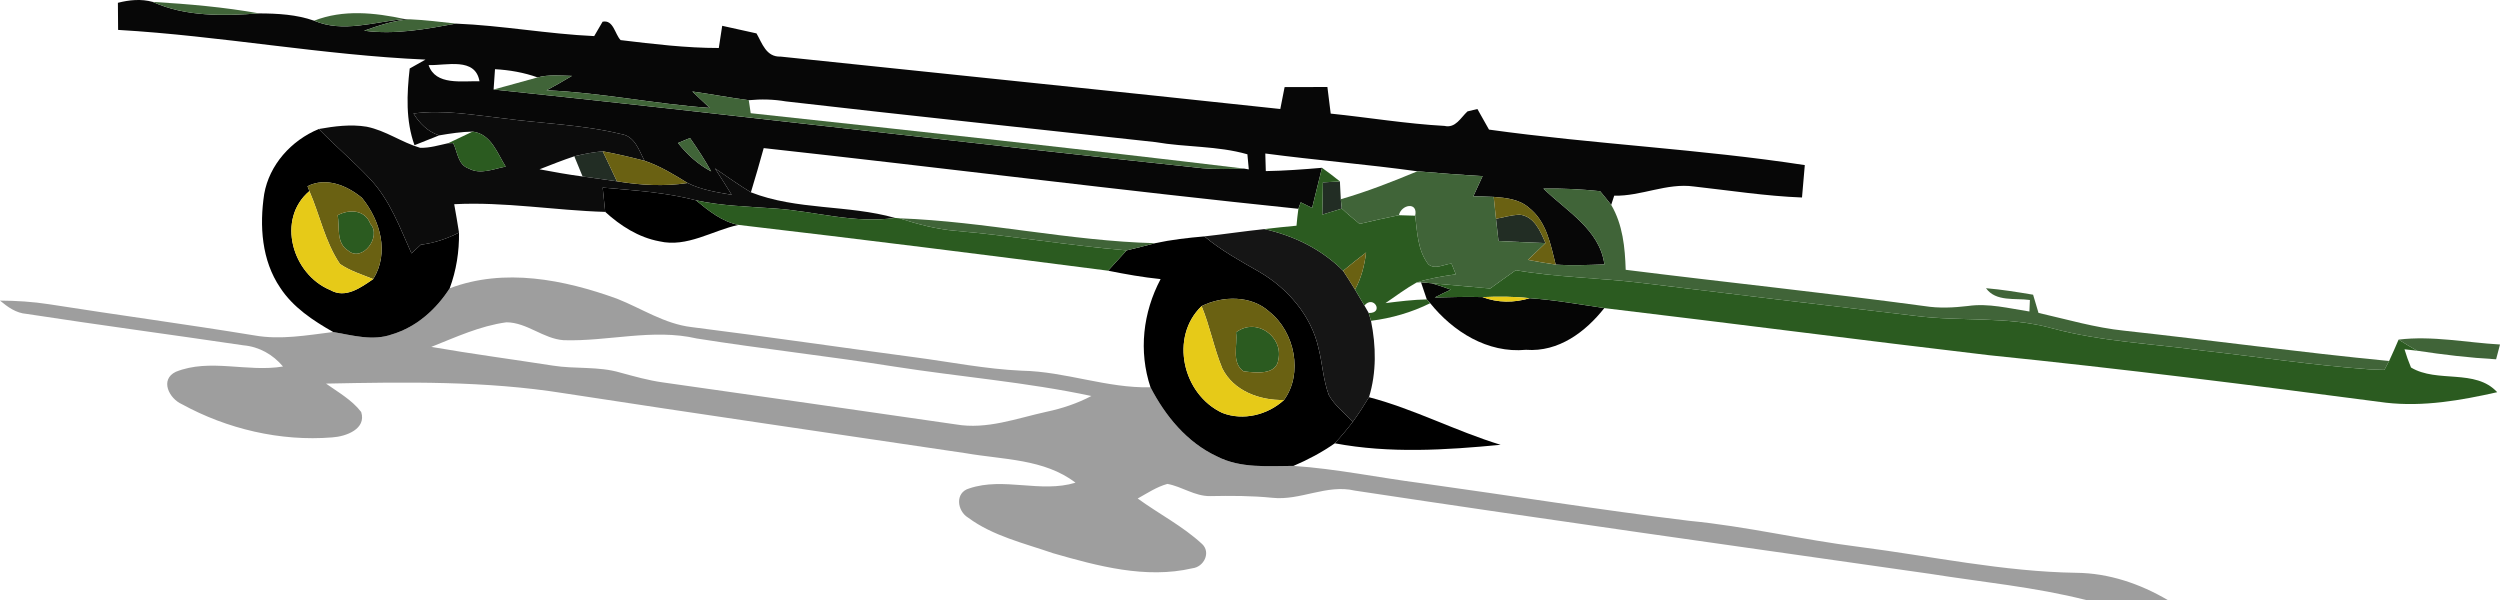 <svg width="25" height="6" viewBox="0 0 25 6" fill="none" xmlns="http://www.w3.org/2000/svg">
<path d="M1.179 0.028C1.293 -0.001 1.411 -0.013 1.527 0.019C1.86 0.169 2.234 0.159 2.593 0.134C2.777 0.135 2.965 0.145 3.141 0.207C3.432 0.331 3.746 0.217 4.045 0.19L4.1 0.193C3.941 0.203 3.79 0.255 3.641 0.307C3.95 0.349 4.257 0.291 4.559 0.236C5.022 0.255 5.48 0.34 5.942 0.361C5.963 0.325 6.005 0.253 6.026 0.217C6.135 0.195 6.148 0.341 6.206 0.401C6.532 0.44 6.859 0.48 7.188 0.48C7.199 0.406 7.211 0.332 7.222 0.258C7.336 0.284 7.451 0.308 7.565 0.334C7.622 0.433 7.661 0.572 7.807 0.566C9.472 0.741 11.139 0.911 12.803 1.09C12.817 1.017 12.832 0.944 12.846 0.871C12.988 0.871 13.131 0.871 13.274 0.87C13.285 0.958 13.296 1.046 13.307 1.136C13.686 1.175 14.063 1.238 14.444 1.259C14.556 1.285 14.607 1.176 14.675 1.114C14.7 1.108 14.749 1.096 14.774 1.09C14.812 1.158 14.851 1.227 14.89 1.296C15.939 1.442 17.001 1.49 18.048 1.651C18.039 1.759 18.03 1.867 18.02 1.975C17.658 1.961 17.3 1.905 16.94 1.865C16.668 1.827 16.413 1.963 16.142 1.957C16.134 1.979 16.12 2.025 16.112 2.049C16.076 2.002 16.038 1.957 16.001 1.912C15.812 1.892 15.623 1.883 15.434 1.886C15.668 2.113 15.997 2.296 16.044 2.644C15.881 2.65 15.719 2.657 15.557 2.646C15.505 2.443 15.466 2.212 15.285 2.074C15.19 1.992 15.059 1.978 14.937 1.969C14.869 1.966 14.801 1.964 14.733 1.963C14.764 1.896 14.795 1.828 14.826 1.761C14.608 1.749 14.391 1.731 14.174 1.713C13.668 1.643 13.159 1.602 12.653 1.535C12.654 1.579 12.657 1.667 12.658 1.711C12.846 1.708 13.033 1.694 13.22 1.678C13.186 1.812 13.154 1.945 13.121 2.079C13.082 2.06 13.044 2.041 13.007 2.023C13.001 2.04 12.99 2.072 12.984 2.088C11.2 1.904 9.42 1.677 7.637 1.481C7.597 1.629 7.553 1.776 7.509 1.923C7.385 1.848 7.268 1.764 7.149 1.683C7.206 1.771 7.262 1.859 7.317 1.948C7.167 1.922 7.013 1.899 6.876 1.83C6.739 1.745 6.6 1.66 6.446 1.608C6.389 1.504 6.35 1.36 6.208 1.34C5.823 1.246 5.422 1.236 5.029 1.183C4.733 1.15 4.434 1.095 4.135 1.135C4.195 1.233 4.276 1.315 4.391 1.354C4.308 1.385 4.228 1.421 4.145 1.452C4.056 1.205 4.068 0.941 4.097 0.685C4.149 0.656 4.202 0.625 4.255 0.596C3.225 0.551 2.209 0.359 1.181 0.299C1.18 0.209 1.18 0.118 1.179 0.028ZM4.286 0.651C4.356 0.858 4.621 0.807 4.795 0.813C4.753 0.57 4.467 0.656 4.286 0.651ZM4.95 0.692C4.947 0.743 4.939 0.844 4.936 0.895C7.299 1.143 9.659 1.43 12.022 1.682C12.161 1.694 12.301 1.691 12.441 1.686L12.488 1.694C12.485 1.656 12.477 1.581 12.474 1.543C12.175 1.457 11.859 1.474 11.554 1.421C10.322 1.285 9.09 1.156 7.859 1.014C7.736 0.993 7.611 0.99 7.488 1.002C7.299 0.978 7.112 0.941 6.923 0.915C6.98 0.97 7.039 1.025 7.097 1.079C6.551 1.041 6.012 0.926 5.466 0.903C5.551 0.857 5.636 0.809 5.719 0.759C5.605 0.757 5.488 0.744 5.376 0.774C5.239 0.725 5.095 0.7 4.95 0.692ZM6.78 1.43C6.871 1.544 6.98 1.645 7.112 1.714C7.048 1.599 6.976 1.489 6.9 1.38C6.87 1.393 6.81 1.417 6.78 1.43Z" fill="#070707"/>
<path d="M2.642 1.94C2.693 1.65 2.91 1.405 3.188 1.29C3.354 1.462 3.539 1.616 3.702 1.791C3.901 2.003 3.999 2.277 4.115 2.534C4.146 2.505 4.177 2.476 4.208 2.447C4.342 2.431 4.471 2.387 4.59 2.326C4.593 2.515 4.563 2.705 4.497 2.883C4.363 3.091 4.168 3.269 3.922 3.343C3.729 3.413 3.525 3.353 3.332 3.32C3.13 3.206 2.929 3.072 2.802 2.877C2.616 2.603 2.594 2.257 2.642 1.94ZM3.075 1.862L3.094 1.911C2.763 2.19 2.92 2.743 3.304 2.901C3.456 2.989 3.61 2.874 3.732 2.791C3.895 2.529 3.804 2.206 3.62 1.979C3.473 1.857 3.263 1.767 3.075 1.862Z" fill="black"/>
<path d="M5.743 1.563C5.836 1.54 5.931 1.522 6.027 1.513C6.075 1.612 6.122 1.713 6.169 1.813C6.055 1.796 5.94 1.781 5.826 1.765C5.798 1.698 5.771 1.63 5.743 1.563Z" fill="#222D24"/>
<path d="M13.229 1.824C13.271 1.821 13.356 1.817 13.399 1.814C13.401 1.858 13.405 1.947 13.408 1.992C13.41 2.015 13.415 2.063 13.418 2.086C13.352 2.106 13.288 2.125 13.223 2.146C13.225 2.038 13.227 1.931 13.229 1.824Z" fill="#222D24"/>
<path d="M6.027 1.876C6.339 1.904 6.655 1.923 6.959 2.003C7.086 2.107 7.217 2.215 7.385 2.249C7.123 2.305 6.871 2.478 6.593 2.413C6.384 2.374 6.204 2.257 6.052 2.119C6.044 2.037 6.036 1.957 6.027 1.876Z" fill="black"/>
<path d="M14.96 2.188C15.036 2.172 15.113 2.152 15.193 2.146C15.345 2.162 15.403 2.313 15.455 2.431C15.298 2.425 15.141 2.418 14.985 2.41C14.976 2.336 14.968 2.262 14.96 2.188Z" fill="#222D24"/>
<path d="M11.551 2.432C11.713 2.397 11.879 2.378 12.044 2.364C12.209 2.503 12.399 2.607 12.587 2.715C12.88 2.884 13.115 3.16 13.186 3.486C13.225 3.639 13.232 3.8 13.288 3.95C13.347 4.055 13.445 4.132 13.529 4.217C13.473 4.291 13.412 4.363 13.348 4.433C13.22 4.523 13.08 4.597 12.935 4.659C12.679 4.66 12.406 4.685 12.172 4.565C11.868 4.424 11.653 4.158 11.505 3.873C11.385 3.512 11.429 3.126 11.606 2.791C11.429 2.773 11.255 2.742 11.081 2.707C11.143 2.639 11.205 2.572 11.266 2.504C11.362 2.482 11.456 2.456 11.551 2.432ZM12.016 3.061C11.695 3.37 11.824 3.943 12.223 4.129C12.434 4.211 12.678 4.148 12.84 4C13.033 3.738 12.949 3.319 12.693 3.117C12.512 2.952 12.227 2.957 12.016 3.061Z" fill="black"/>
<path d="M14.21 2.823C14.237 2.826 14.291 2.83 14.318 2.833C14.382 2.852 14.445 2.873 14.508 2.896C14.454 2.921 14.4 2.948 14.347 2.975C14.506 2.972 14.665 2.966 14.825 2.971C14.978 3.029 15.14 3.029 15.297 2.982C15.548 2.999 15.795 3.044 16.043 3.081C15.857 3.317 15.587 3.523 15.26 3.498C14.874 3.535 14.529 3.314 14.302 3.032L14.268 2.994C14.248 2.937 14.229 2.881 14.21 2.823Z" fill="#050505"/>
<path d="M1.527 0.019C1.883 0.04 2.24 0.071 2.593 0.134C2.234 0.159 1.86 0.169 1.527 0.019Z" fill="#406438"/>
<path d="M3.141 0.207C3.432 0.093 3.746 0.126 4.045 0.19C3.746 0.217 3.432 0.331 3.141 0.207Z" fill="#406438"/>
<path d="M4.1 0.193C4.254 0.2 4.406 0.219 4.559 0.236C4.257 0.291 3.95 0.349 3.641 0.307C3.79 0.255 3.941 0.203 4.1 0.193Z" fill="#406438"/>
<path d="M5.376 0.774C5.488 0.744 5.605 0.757 5.719 0.759C5.636 0.809 5.551 0.857 5.466 0.903C6.012 0.926 6.551 1.041 7.097 1.079C7.039 1.025 6.98 0.97 6.923 0.915C7.112 0.941 7.299 0.978 7.488 1.002C7.492 1.034 7.503 1.099 7.507 1.132C9.152 1.31 10.798 1.488 12.441 1.686C12.301 1.691 12.161 1.694 12.022 1.682C9.659 1.43 7.299 1.143 4.936 0.895C5.083 0.856 5.229 0.814 5.376 0.774Z" fill="#406438"/>
<path d="M4.135 1.135C4.434 1.095 4.733 1.15 5.029 1.183C5.422 1.236 5.823 1.246 6.208 1.34C6.35 1.36 6.389 1.504 6.446 1.608C6.307 1.572 6.168 1.539 6.027 1.513C5.931 1.522 5.836 1.54 5.743 1.563C5.626 1.602 5.51 1.648 5.395 1.693C5.538 1.72 5.682 1.746 5.826 1.765C5.94 1.781 6.055 1.796 6.169 1.813C6.403 1.852 6.641 1.866 6.876 1.83C7.013 1.899 7.167 1.922 7.317 1.948C7.262 1.859 7.206 1.771 7.149 1.683C7.268 1.764 7.385 1.848 7.509 1.923C7.967 2.103 8.478 2.046 8.95 2.179C8.545 2.239 8.149 2.112 7.748 2.085C7.484 2.065 7.218 2.06 6.959 2.003C6.655 1.923 6.339 1.904 6.027 1.876C6.036 1.957 6.044 2.037 6.052 2.119C5.547 2.104 5.047 2.016 4.542 2.042C4.558 2.136 4.576 2.23 4.59 2.326C4.471 2.387 4.342 2.431 4.208 2.447C4.177 2.476 4.146 2.505 4.115 2.534C3.999 2.277 3.901 2.003 3.702 1.791C3.539 1.616 3.354 1.462 3.188 1.29C3.345 1.262 3.507 1.241 3.666 1.267C3.857 1.305 4.016 1.424 4.201 1.478C4.297 1.481 4.389 1.452 4.482 1.432C4.495 1.432 4.52 1.431 4.532 1.431C4.576 1.518 4.577 1.647 4.687 1.685C4.805 1.75 4.937 1.688 5.057 1.666C4.973 1.534 4.912 1.339 4.726 1.316C4.613 1.318 4.502 1.335 4.391 1.354C4.276 1.315 4.195 1.233 4.135 1.135Z" fill="#0C0C0C"/>
<path d="M6.78 1.43C6.81 1.417 6.87 1.393 6.9 1.38C6.976 1.489 7.048 1.599 7.112 1.714C6.98 1.645 6.871 1.544 6.78 1.43Z" fill="#406438"/>
<path d="M14.174 1.713C14.391 1.731 14.608 1.749 14.826 1.761C14.795 1.828 14.764 1.896 14.733 1.963C14.801 1.964 14.869 1.966 14.937 1.969C14.944 2.042 14.952 2.115 14.96 2.188C14.968 2.262 14.976 2.336 14.985 2.41C15.141 2.418 15.298 2.425 15.455 2.431C15.397 2.487 15.338 2.543 15.279 2.599C15.371 2.616 15.463 2.632 15.557 2.646C15.719 2.657 15.881 2.65 16.044 2.644C15.997 2.296 15.668 2.113 15.434 1.886C15.623 1.883 15.812 1.892 16.001 1.912C16.038 1.957 16.076 2.002 16.112 2.049C16.228 2.246 16.25 2.475 16.257 2.698C17.253 2.823 18.252 2.927 19.246 3.061C19.39 3.084 19.535 3.077 19.679 3.06C19.885 3.03 20.09 3.084 20.294 3.115C20.296 3.086 20.298 3.029 20.299 3C20.15 2.979 19.959 3.02 19.86 2.882C20.018 2.895 20.174 2.921 20.331 2.947C20.349 3.008 20.367 3.068 20.385 3.129C20.67 3.194 20.951 3.277 21.243 3.307C22.126 3.404 23.006 3.524 23.891 3.61C23.879 3.633 23.855 3.677 23.844 3.699C23.808 3.698 23.736 3.695 23.701 3.694C23.694 3.694 23.681 3.693 23.675 3.692C23.126 3.652 22.582 3.568 22.036 3.507C21.532 3.437 21.018 3.417 20.525 3.284C20.077 3.158 19.606 3.218 19.149 3.158C18.24 3.051 17.331 2.942 16.422 2.83C16.001 2.778 15.575 2.775 15.158 2.702C15.073 2.762 14.987 2.823 14.902 2.885C14.708 2.867 14.513 2.85 14.318 2.833C14.291 2.83 14.237 2.826 14.21 2.823L14.166 2.825C14.293 2.783 14.425 2.763 14.558 2.743C14.543 2.707 14.529 2.671 14.515 2.636C14.439 2.642 14.348 2.701 14.282 2.641C14.176 2.502 14.172 2.321 14.152 2.157C14.182 2.014 14.013 2.044 13.989 2.152C13.857 2.179 13.727 2.208 13.596 2.239C13.536 2.189 13.475 2.139 13.418 2.086C13.415 2.063 13.41 2.015 13.408 1.992C13.67 1.917 13.923 1.817 14.174 1.713Z" fill="#406438"/>
<path d="M8.993 2.183C9.851 2.214 10.693 2.41 11.551 2.432C11.456 2.456 11.362 2.482 11.266 2.504C10.693 2.456 10.127 2.358 9.554 2.308C9.361 2.292 9.176 2.241 8.993 2.183Z" fill="#406438"/>
<path d="M12.044 2.364C12.244 2.342 12.442 2.312 12.643 2.291C12.939 2.356 13.22 2.495 13.431 2.708C13.472 2.77 13.511 2.832 13.55 2.896C13.581 2.948 13.613 3.001 13.644 3.055C13.655 3.073 13.676 3.111 13.687 3.13C13.693 3.149 13.704 3.188 13.71 3.208C13.761 3.46 13.766 3.724 13.69 3.972C13.64 4.055 13.587 4.137 13.529 4.217C13.445 4.132 13.347 4.055 13.288 3.95C13.232 3.8 13.225 3.639 13.186 3.486C13.115 3.16 12.88 2.884 12.587 2.715C12.399 2.607 12.209 2.503 12.044 2.364Z" fill="#151515"/>
<path d="M23.986 3.396C24.326 3.355 24.662 3.426 25 3.445C24.99 3.482 24.971 3.556 24.961 3.593C24.695 3.578 24.432 3.547 24.17 3.507C24.108 3.471 24.046 3.434 23.986 3.396Z" fill="#406438"/>
<path d="M4.726 1.316C4.912 1.339 4.973 1.534 5.057 1.666C4.937 1.688 4.805 1.75 4.687 1.685C4.577 1.647 4.576 1.518 4.532 1.431C4.52 1.431 4.495 1.432 4.482 1.432C4.564 1.394 4.644 1.354 4.726 1.316Z" fill="#2B5B20"/>
<path d="M13.121 2.079C13.154 1.945 13.186 1.812 13.22 1.678C13.281 1.721 13.34 1.767 13.399 1.814C13.356 1.817 13.271 1.821 13.229 1.824C13.227 1.931 13.225 2.038 13.223 2.146C13.288 2.125 13.352 2.106 13.418 2.086C13.475 2.139 13.536 2.189 13.596 2.239C13.727 2.208 13.857 2.179 13.989 2.152C14.03 2.153 14.111 2.156 14.152 2.157C14.172 2.321 14.176 2.502 14.282 2.641C14.348 2.701 14.439 2.642 14.515 2.636C14.529 2.671 14.543 2.707 14.558 2.743C14.425 2.763 14.293 2.783 14.166 2.825C14.057 2.886 13.957 2.961 13.855 3.031C13.992 3.014 14.13 2.997 14.268 2.994L14.302 3.032C14.117 3.124 13.916 3.182 13.71 3.208C13.704 3.188 13.693 3.149 13.687 3.13C13.844 3.134 13.737 2.945 13.644 3.055C13.613 3.001 13.581 2.948 13.55 2.896C13.613 2.781 13.645 2.654 13.661 2.525C13.583 2.584 13.507 2.646 13.431 2.708C13.22 2.495 12.939 2.356 12.643 2.291C12.75 2.278 12.857 2.267 12.965 2.257C12.97 2.2 12.976 2.144 12.984 2.088C12.99 2.072 13.001 2.04 13.007 2.023C13.044 2.041 13.082 2.06 13.121 2.079Z" fill="#2B5B20"/>
<path d="M6.959 2.003C7.218 2.06 7.484 2.065 7.748 2.085C8.149 2.112 8.545 2.239 8.95 2.179L8.993 2.183C9.176 2.241 9.361 2.292 9.554 2.308C10.127 2.358 10.693 2.456 11.266 2.504C11.205 2.572 11.143 2.639 11.081 2.707C9.851 2.548 8.618 2.393 7.385 2.249C7.217 2.215 7.086 2.107 6.959 2.003Z" fill="#2B5B20"/>
<path d="M3.377 2.152C3.498 2.088 3.651 2.099 3.704 2.239C3.819 2.368 3.622 2.626 3.483 2.507C3.358 2.431 3.398 2.27 3.377 2.152Z" fill="#2B5B20"/>
<path d="M15.158 2.702C15.575 2.775 16.001 2.778 16.422 2.83C17.331 2.942 18.24 3.051 19.149 3.158C19.606 3.218 20.077 3.158 20.525 3.284C21.018 3.417 21.532 3.437 22.036 3.507C22.582 3.568 23.126 3.652 23.675 3.692C23.681 3.693 23.694 3.694 23.701 3.694C23.736 3.695 23.808 3.698 23.844 3.699C23.855 3.677 23.879 3.633 23.891 3.61C23.924 3.54 23.955 3.468 23.986 3.396C24.046 3.434 24.108 3.471 24.17 3.507C24.139 3.504 24.076 3.497 24.045 3.493C24.063 3.554 24.085 3.615 24.11 3.675C24.372 3.833 24.754 3.684 24.972 3.922C24.609 4.004 24.232 4.07 23.859 4.027C22.538 3.853 21.215 3.687 19.89 3.552C18.607 3.401 17.326 3.234 16.043 3.081C15.795 3.044 15.548 2.999 15.297 2.982C15.14 2.964 14.982 2.964 14.825 2.971C14.665 2.966 14.506 2.972 14.347 2.975C14.4 2.948 14.454 2.921 14.508 2.896C14.445 2.873 14.382 2.852 14.318 2.833C14.513 2.85 14.708 2.867 14.902 2.885C14.987 2.823 15.073 2.762 15.158 2.702Z" fill="#2B5B20"/>
<path d="M12.36 3.324C12.561 3.169 12.833 3.365 12.784 3.594C12.765 3.755 12.555 3.728 12.435 3.713C12.31 3.622 12.379 3.452 12.36 3.324Z" fill="#2B5B20"/>
<path d="M6.027 1.513C6.168 1.539 6.307 1.572 6.446 1.608C6.6 1.66 6.739 1.745 6.876 1.83C6.641 1.866 6.403 1.852 6.169 1.813C6.122 1.713 6.075 1.612 6.027 1.513Z" fill="#6A6112"/>
<path d="M3.075 1.862C3.263 1.767 3.473 1.857 3.62 1.979C3.804 2.206 3.895 2.529 3.732 2.791C3.619 2.745 3.5 2.709 3.4 2.64C3.25 2.419 3.199 2.152 3.094 1.911L3.075 1.862ZM3.377 2.152C3.398 2.27 3.358 2.431 3.483 2.507C3.622 2.626 3.819 2.368 3.704 2.239C3.651 2.099 3.498 2.088 3.377 2.152Z" fill="#6A6112"/>
<path d="M14.937 1.969C15.059 1.978 15.19 1.992 15.285 2.074C15.466 2.212 15.505 2.443 15.557 2.646C15.463 2.632 15.371 2.616 15.279 2.599C15.338 2.543 15.397 2.487 15.455 2.431C15.403 2.313 15.345 2.162 15.193 2.146C15.113 2.152 15.036 2.172 14.96 2.188C14.952 2.115 14.944 2.042 14.937 1.969Z" fill="#6A6112"/>
<path d="M13.431 2.708C13.507 2.646 13.583 2.584 13.661 2.525C13.645 2.654 13.613 2.781 13.55 2.896C13.511 2.832 13.472 2.77 13.431 2.708Z" fill="#6A6112"/>
<path d="M12.016 3.061C12.227 2.957 12.512 2.952 12.693 3.117C12.949 3.319 13.033 3.738 12.84 4C12.595 4.006 12.334 3.908 12.223 3.684C12.139 3.481 12.1 3.264 12.016 3.061ZM12.36 3.324C12.379 3.452 12.31 3.622 12.435 3.713C12.555 3.728 12.765 3.755 12.784 3.594C12.833 3.365 12.561 3.169 12.36 3.324Z" fill="#6A6112"/>
<path d="M3.304 2.901C2.92 2.743 2.763 2.19 3.094 1.911C3.199 2.152 3.25 2.419 3.4 2.64C3.5 2.709 3.619 2.745 3.732 2.791C3.61 2.874 3.456 2.989 3.304 2.901Z" fill="#E6CA18"/>
<path d="M15.297 2.982C15.14 2.964 14.982 2.964 14.825 2.971C14.978 3.029 15.14 3.029 15.297 2.982Z" fill="#E6CA18"/>
<path d="M12.223 4.129C11.824 3.943 11.695 3.37 12.016 3.061C12.1 3.264 12.139 3.481 12.223 3.684C12.334 3.908 12.595 4.006 12.84 4C12.678 4.148 12.434 4.211 12.223 4.129Z" fill="#E6CA18"/>
<path d="M4.497 2.883C5.043 2.676 5.641 2.796 6.17 2.987C6.418 3.085 6.645 3.239 6.916 3.271C7.662 3.365 8.405 3.474 9.15 3.573C9.506 3.62 9.858 3.691 10.218 3.707C10.654 3.715 11.068 3.883 11.505 3.873C11.653 4.158 11.868 4.424 12.172 4.565C12.406 4.685 12.679 4.66 12.935 4.659C13.365 4.688 13.788 4.777 14.215 4.832C15.107 4.956 15.997 5.099 16.891 5.208C17.464 5.263 18.023 5.398 18.593 5.469C19.315 5.562 20.032 5.717 20.763 5.728C21.089 5.731 21.401 5.838 21.677 6H20.86C20.348 5.87 19.819 5.821 19.299 5.738C17.381 5.464 15.463 5.196 13.548 4.906C13.267 4.84 13.004 5.008 12.724 4.978C12.517 4.957 12.309 4.957 12.101 4.961C11.948 4.963 11.821 4.866 11.674 4.839C11.566 4.869 11.473 4.932 11.377 4.985C11.59 5.14 11.829 5.262 12.022 5.441C12.11 5.525 12.04 5.67 11.923 5.683C11.457 5.791 10.976 5.66 10.53 5.532C10.241 5.432 9.929 5.36 9.682 5.177C9.57 5.11 9.547 4.925 9.693 4.884C10.036 4.768 10.406 4.933 10.755 4.827C10.444 4.588 10.03 4.597 9.657 4.532C8.319 4.333 6.98 4.139 5.643 3.933C4.856 3.807 4.055 3.82 3.26 3.836C3.383 3.923 3.52 4 3.612 4.12C3.666 4.29 3.461 4.365 3.322 4.374C2.804 4.416 2.269 4.289 1.819 4.042C1.69 3.985 1.596 3.796 1.758 3.718C2.098 3.581 2.474 3.725 2.83 3.665C2.73 3.546 2.593 3.467 2.433 3.453C1.711 3.346 0.987 3.25 0.266 3.139C0.16 3.131 0.077 3.07 0 3.006C0.163 3.007 0.327 3.017 0.488 3.042C1.173 3.15 1.86 3.242 2.543 3.354C2.806 3.401 3.071 3.352 3.332 3.32C3.525 3.353 3.729 3.413 3.922 3.343C4.168 3.269 4.363 3.091 4.497 2.883ZM4.313 3.469C4.717 3.539 5.123 3.593 5.528 3.656C5.751 3.692 5.984 3.661 6.203 3.726C6.343 3.764 6.484 3.804 6.628 3.824C7.605 3.962 8.582 4.103 9.558 4.244C9.868 4.298 10.167 4.183 10.464 4.118C10.621 4.085 10.773 4.034 10.914 3.96C10.262 3.821 9.595 3.768 8.938 3.665C8.283 3.561 7.623 3.489 6.968 3.385C6.528 3.283 6.081 3.416 5.637 3.402C5.433 3.388 5.27 3.224 5.064 3.223C4.8 3.259 4.557 3.372 4.313 3.469Z" fill="black" fill-opacity="0.38"/>
<path d="M13.529 4.217C13.587 4.137 13.64 4.055 13.69 3.972C14.143 4.091 14.558 4.311 15.006 4.448C14.455 4.501 13.895 4.536 13.348 4.433C13.412 4.363 13.473 4.291 13.529 4.217Z" fill="black"/>
</svg>

